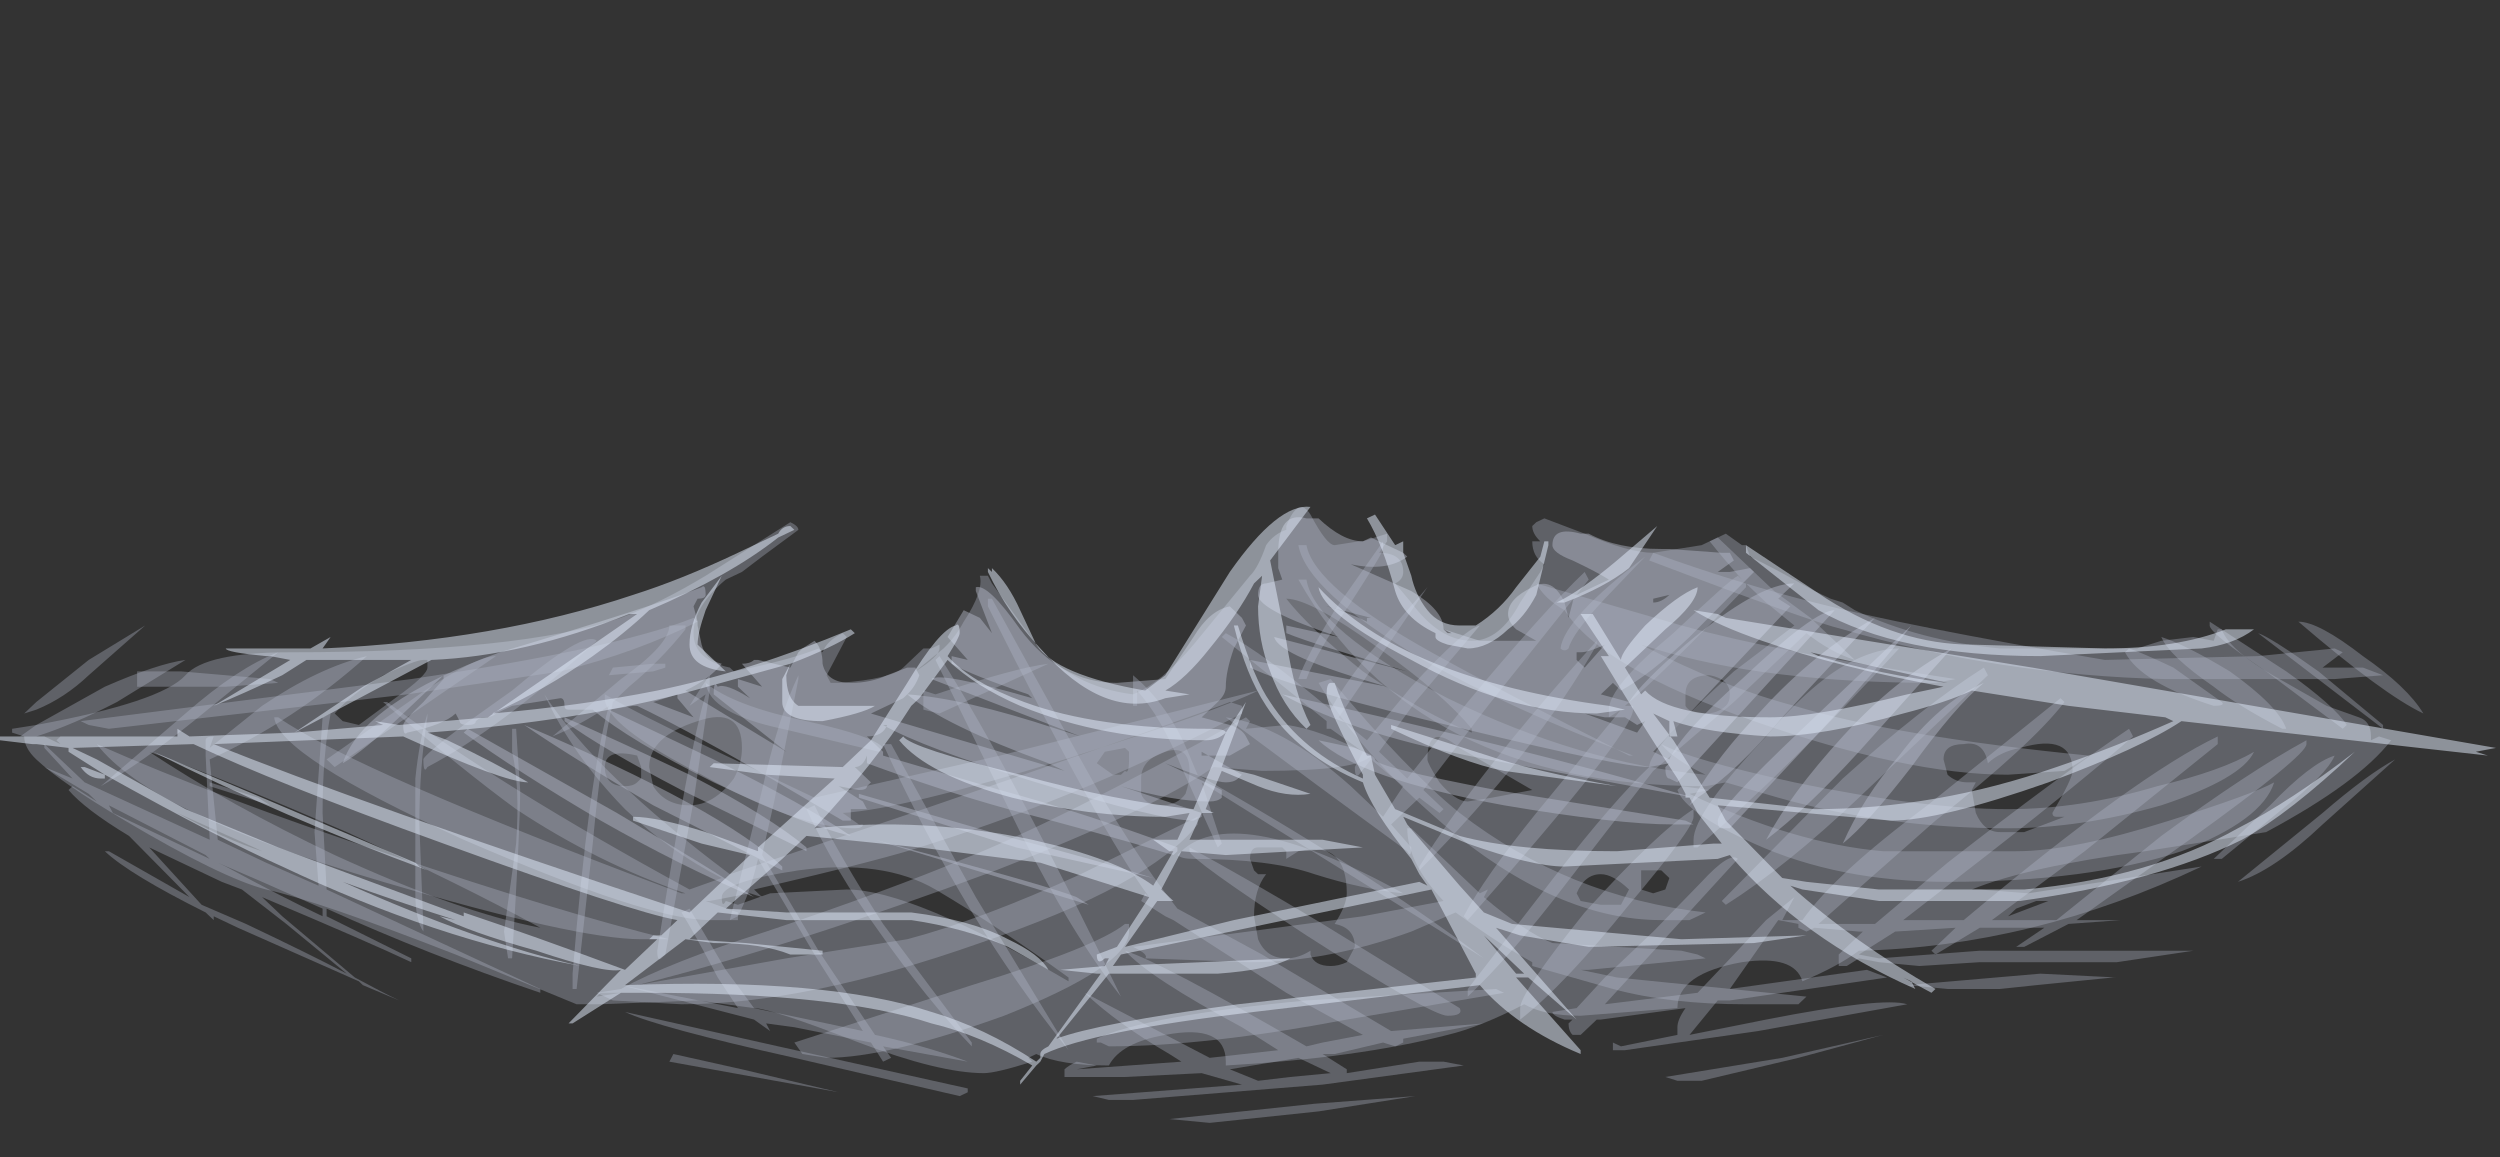 <?xml version="1.0" encoding="UTF-8" standalone="no"?>
<svg xmlns:ffdec="https://www.free-decompiler.com/flash" xmlns:xlink="http://www.w3.org/1999/xlink" ffdec:objectType="frame" height="100.45px" width="217.0px" xmlns="http://www.w3.org/2000/svg">
  <rect width="100%" height="100%" fill="#333333" stroke="none"/>
  <g transform="matrix(1.0, 0.0, 0.0, 1.0, 108.5, 100.45)">
    <use ffdec:characterId="371" height="8.05" transform="matrix(7.0, 0.0, 0.0, 6.642, -108.5, -56.452)" width="31.0" xlink:href="#shape0"/>
  </g>
  <defs>
    <g id="shape0" transform="matrix(1.0, 0.0, 0.0, 1.0, 15.55, 4.05)">
      <path d="M3.45 -3.0 Q3.7 -3.15 3.85 -2.8 L3.9 -2.6 3.95 -2.8 Q3.95 -2.85 4.0 -2.9 L4.4 -3.1 Q4.25 -3.2 3.95 -3.35 3.7 -3.45 3.7 -3.55 3.7 -3.8 4.05 -3.7 L4.15 -3.7 Q4.5 -3.5 5.05 -3.5 L5.15 -3.5 5.8 -3.45 5.9 -3.45 5.95 -3.35 5.75 -3.2 5.9 -3.2 6.15 -3.25 6.2 -3.2 5.4 -2.35 Q4.9 -1.85 4.55 -1.65 L4.45 -1.75 4.3 -1.6 4.65 -1.5 Q4.8 -1.75 5.35 -2.25 6.25 -3.05 6.7 -3.05 L6.5 -2.85 6.65 -2.75 4.95 -0.85 5.15 -0.75 Q5.3 -1.1 6.05 -1.8 6.95 -2.7 7.2 -2.7 L5.25 -0.45 5.15 -0.5 Q5.1 -0.5 5.1 -0.65 L5.15 -0.7 4.9 -0.65 Q4.55 -0.65 2.6 -1.15 0.55 -1.65 -0.05 -1.95 L-0.05 -2.05 1.65 -1.7 Q0.3 -2.1 0.25 -2.35 L1.9 -1.9 Q0.75 -2.25 0.4 -2.4 L0.4 -2.5 1.05 -2.35 Q0.05 -2.7 0.05 -2.9 0.05 -3.05 0.15 -3.05 L0.35 -3.1 0.3 -3.25 0.3 -3.45 Q0.3 -4.0 0.65 -3.9 L0.8 -3.9 Q1.1 -3.6 1.35 -3.6 L1.45 -3.65 1.85 -3.45 1.9 -3.4 Q1.65 -3.2 1.2 -3.3 L1.95 -2.95 Q2.35 -2.7 2.35 -2.45 L2.8 -2.3 3.5 -2.3 3.25 -2.45 Q3.15 -2.55 3.15 -2.65 3.15 -2.85 3.45 -3.0 M1.4 -2.6 L1.45 -2.6 0.9 -2.75 Q0.95 -2.75 1.3 -2.6 L1.4 -2.55 1.4 -2.6 M1.25 -0.9 Q1.5 -0.8 1.5 -0.75 1.5 -0.65 3.0 -0.35 L5.35 0.05 5.45 0.1 5.2 0.1 Q4.5 0.1 3.1 -0.15 1.3 -0.5 0.8 -1.0 L1.25 -0.9 M4.1 -1.95 L4.35 -2.25 Q4.15 -2.15 4.05 -2.15 L4.0 -2.15 4.0 -2.05 4.1 -1.95 M4.1 -1.65 L4.1 -1.65 M0.35 -1.6 Q3.35 -0.9 5.45 -0.25 5.75 -0.8 6.3 -1.4 6.95 -2.15 7.7 -2.6 L6.55 -1.3 Q6.0 -0.6 5.5 -0.25 L5.5 -0.25 5.4 -0.15 5.45 -0.25 2.9 -0.75 Q1.3 -1.05 0.35 -1.6 M4.95 -2.8 Q5.05 -2.8 5.15 -2.9 L4.95 -2.85 4.95 -2.8 M4.35 -1.3 L4.1 -1.35 4.75 -1.1 4.85 -1.25 4.75 -1.2 4.6 -1.3 4.35 -1.3 M4.7 -0.95 L4.7 -0.95 M7.05 -1.15 L5.9 0.15 5.8 0.15 Q5.75 0.15 5.75 0.05 5.75 -0.1 6.8 -1.15 L8.15 -2.5 Q7.75 -1.95 7.05 -1.15 M8.15 -0.65 Q7.6 0.1 7.3 0.35 7.55 -0.25 8.0 -0.8 8.5 -1.5 9.05 -1.75 8.7 -1.45 8.15 -0.65 M7.5 -0.85 Q6.85 -0.1 6.35 0.3 6.65 -0.3 7.3 -1.05 7.95 -1.8 8.65 -2.2 L7.5 -0.85 M-11.3 -0.7 Q-11.05 -1.5 -9.35 -2.15 -7.45 -2.75 -6.85 -3.0 -6.8 -3.05 -6.8 -2.9 -6.8 -2.85 -6.9 -2.85 L-6.95 -2.75 -6.9 -2.55 -6.9 -2.5 -6.85 -2.25 Q-6.8 -2.05 -6.6 -2.0 -6.75 -1.8 -7.05 -1.65 L-5.8 -0.85 -6.7 -1.6 Q-6.7 -1.8 -6.65 -1.7 -6.55 -1.75 -6.25 -1.55 L-6.4 -1.7 -6.4 -1.8 -6.1 -1.7 -6.35 -2.0 Q-6.25 -2.0 -6.2 -2.05 L-6.15 -2.05 -5.75 -1.95 -5.65 -2.15 -5.6 -2.2 -5.45 -2.3 Q-5.35 -2.2 -5.35 -2.0 -5.3 -1.75 -5.0 -1.75 -4.75 -1.75 -4.55 -1.85 L-4.3 -1.95 -4.2 -1.95 -4.15 -1.85 Q-4.2 -1.7 -4.3 -1.6 -3.6 -1.55 -2.45 -1.15 L-2.15 -1.05 -4.0 -1.8 Q-3.9 -1.9 -2.75 -1.55 L-2.8 -1.6 Q-3.5 -1.85 -3.75 -2.0 L-3.75 -2.1 -3.55 -2.05 -3.8 -2.35 -3.6 -2.7 -3.4 -2.6 -3.25 -2.4 -3.45 -2.95 -3.45 -3.0 Q-3.3 -3.05 -2.9 -2.45 -2.4 -1.75 -1.7 -1.75 L-1.1 -1.8 -0.75 -2.35 Q-0.55 -2.7 -0.3 -2.75 L-0.15 -2.6 -0.1 -2.5 -0.25 -2.2 Q-0.35 -1.9 -0.35 -1.7 -0.35 -1.6 -0.45 -1.5 L-0.65 -1.3 -0.3 -1.2 Q-0.15 -1.15 -0.1 -1.05 L-0.05 -0.95 -0.3 -0.8 -0.65 -0.8 -0.65 -0.85 -0.15 -0.55 -0.2 -0.5 Q-0.25 -0.45 -0.35 -0.45 -0.5 -0.45 -1.1 -0.7 L-0.4 -0.35 -0.4 -0.25 Q-0.45 -0.2 -0.55 -0.2 -1.0 -0.2 -1.65 -0.4 L-0.65 -0.05 -0.65 0.0 -0.75 0.05 Q-1.15 0.05 -2.7 -0.45 -4.1 -0.9 -4.6 -1.2 L-4.55 -1.2 Q-4.6 -1.05 -4.8 -1.05 L-4.6 -0.85 -4.6 -0.8 -3.15 -0.35 Q-2.1 -0.05 -0.95 0.4 L-0.95 0.45 -1.0 0.5 Q-1.95 0.2 -3.05 -0.1 -3.9 -0.35 -4.8 -0.7 L-4.8 -0.8 Q-4.85 -0.65 -4.95 -0.65 L-4.75 -0.45 -4.8 -0.4 Q-4.8 -0.35 -4.9 -0.35 L-5.15 -0.4 -4.85 -0.2 -4.8 -0.1 -5.0 -0.1 -5.0 0.05 -5.1 0.05 -6.15 -0.6 Q-7.15 -1.2 -7.65 -1.45 L-7.7 -1.45 -8.0 -1.4 -6.7 -0.75 Q-5.55 -0.15 -5.0 0.25 -5.6 0.1 -6.7 -0.45 -7.75 -1.0 -8.2 -1.4 L-8.5 -1.4 Q-8.55 -1.4 -8.55 -1.45 -8.55 -1.55 -8.6 -1.55 L-9.2 -1.45 -9.4 -1.35 Q-9.45 -1.3 -9.55 -1.3 -9.6 -1.3 -9.65 -1.25 -9.65 -1.2 -9.75 -1.2 -9.85 -1.2 -9.85 -1.25 L-9.9 -1.35 Q-10.05 -1.2 -10.5 -1.1 -10.55 -1.05 -10.55 -1.2 -10.55 -1.25 -10.3 -1.5 L-10.05 -1.8 -10.05 -1.85 -10.6 -1.3 Q-11.05 -0.85 -11.3 -0.7 M-9.75 -1.15 L-7.9 -0.05 Q-6.7 0.7 -6.2 1.05 -7.1 0.65 -8.1 0.05 -9.15 -0.6 -9.8 -1.1 L-9.75 -1.15 M-8.55 -1.3 Q-7.9 -1.0 -7.0 -0.55 -6.0 0.0 -5.55 0.4 L-5.55 0.45 -7.1 -0.35 Q-8.1 -0.9 -8.55 -1.25 L-8.55 -1.3 M-7.15 -1.6 L-7.45 -1.5 -6.95 -1.3 -7.15 -1.55 -7.15 -1.6 M-4.75 -1.35 L-2.35 -0.6 -2.55 -0.7 Q-3.85 -1.2 -4.3 -1.6 L-4.35 -1.55 -4.75 -1.35 M-4.9 -0.3 L-3.1 0.25 Q-2.0 0.55 -1.25 0.8 L-2.95 0.4 -4.9 -0.25 -4.9 -0.3 M-9.05 -1.2 Q-6.6 -0.1 -5.85 0.65 L-5.85 0.7 -7.45 -0.15 Q-8.5 -0.8 -9.05 -1.2 M-2.05 1.15 L-4.7 0.3 Q-2.55 0.9 -2.2 1.05 L-2.05 1.15" fill="#e5ecff" fill-opacity="0.337" fill-rule="evenodd" stroke="none"/>
      <path d="M4.15 -3.1 L2.9 -1.45 2.1 -0.35 2.35 -0.1 2.3 -0.05 2.05 -0.25 1.7 0.1 1.95 0.4 Q1.95 0.55 1.9 0.45 L0.8 -0.4 -0.35 -1.3 Q0.35 -1.2 1.2 -0.4 L1.6 0.0 1.85 -0.4 1.45 -0.75 1.3 -0.55 Q1.25 -0.5 1.25 -0.65 L1.35 -0.85 0.95 -1.15 0.9 -1.15 0.9 -1.25 -0.4 -2.35 -0.35 -2.4 Q0.1 -2.15 0.95 -1.4 1.1 -1.7 1.4 -2.1 L2.15 -3.0 1.05 -1.3 1.4 -1.0 1.95 -1.7 Q2.6 -2.45 2.8 -2.5 L2.0 -1.5 1.55 -0.85 1.9 -0.5 2.65 -1.5 Q3.6 -2.7 4.1 -3.2 L4.15 -3.1 M1.2 -2.8 Q0.75 -2.1 0.65 -1.8 L0.55 -1.8 Q0.65 -2.1 1.0 -2.7 L1.6 -3.6 1.6 -3.5 Q1.6 -3.45 1.2 -2.8 M3.8 -2.2 Q3.85 -2.6 4.85 -3.4 L4.35 -2.85 Q3.95 -2.4 3.9 -2.2 3.85 -2.15 3.8 -2.2 M6.9 -2.6 L7.45 -2.05 Q7.75 -2.2 8.0 -2.2 6.65 -0.65 5.5 0.4 L5.45 0.4 5.45 0.3 Q5.45 -0.05 6.35 -1.05 6.95 -1.8 7.45 -2.05 7.15 -2.15 6.85 -2.4 L5.95 -1.5 4.95 -0.6 3.85 0.9 Q3.2 1.8 2.65 2.35 L2.65 2.25 3.75 0.75 Q4.45 -0.2 4.9 -0.65 4.9 -0.9 5.95 -1.9 L6.7 -2.5 6.35 -2.8 6.1 -3.05 6.1 -3.0 Q5.05 -1.85 4.6 -1.45 L4.7 -1.45 4.7 -1.4 Q4.7 -1.1 2.65 1.35 L2.6 1.3 Q2.85 0.8 3.5 -0.05 L4.55 -1.4 4.4 -1.3 4.4 -1.4 Q4.4 -1.7 5.2 -2.4 5.9 -3.1 6.0 -3.15 L6.05 -3.1 Q5.8 -3.4 5.65 -3.6 L5.75 -3.65 6.45 -2.95 6.9 -2.6 M4.25 -2.25 Q3.5 -0.85 2.05 0.7 L2.05 0.65 Q2.75 -0.55 4.25 -2.3 L4.25 -2.25 M5.45 0.0 Q5.45 0.15 4.65 1.15 3.85 2.2 3.3 2.65 L3.3 2.5 Q3.3 2.3 4.1 1.25 5.0 0.2 5.45 -0.1 L5.45 0.0 M9.1 -1.85 L7.5 -0.25 Q6.6 0.65 5.85 1.15 L5.8 1.1 7.3 -0.5 Q8.3 -1.45 9.05 -1.95 L9.1 -1.85 M10.0 -1.55 L10.05 -1.5 Q9.65 -0.95 8.45 0.05 L7.0 1.4 7.7 1.4 8.6 0.6 Q10.0 -0.55 10.85 -1.15 L10.9 -1.05 Q10.25 -0.45 9.15 0.45 L8.05 1.35 8.8 1.35 Q10.95 -0.55 11.95 -1.05 L11.95 -0.95 10.3 0.45 9.15 1.35 9.95 1.35 11.25 0.25 Q12.35 -0.6 13.05 -1.0 L13.05 -0.95 Q13.05 -0.8 11.6 0.3 L10.2 1.35 10.75 1.35 10.1 1.4 9.55 1.7 9.45 1.7 9.8 1.45 9.0 1.45 8.45 1.8 8.4 1.75 8.7 1.45 7.95 1.5 7.5 1.8 7.75 1.85 9.0 1.75 11.65 1.75 10.7 1.9 9.0 1.9 8.25 1.95 7.75 1.9 7.5 1.85 7.35 1.95 7.25 1.95 7.25 1.8 7.55 1.5 7.5 1.5 6.95 1.45 6.85 1.5 6.75 1.45 6.75 1.4 6.5 1.35 5.9 2.25 7.6 2.0 7.85 2.1 5.9 2.4 5.75 2.4 5.4 2.85 6.35 2.65 Q7.8 2.35 8.1 2.45 L6.25 2.8 4.6 3.05 4.45 3.05 4.45 2.95 4.55 3.0 5.25 2.85 5.25 2.75 Q5.25 2.65 5.35 2.5 L4.3 2.65 4.25 2.65 4.05 2.85 3.95 2.85 Q3.9 2.8 3.9 2.7 L3.95 2.65 3.85 2.65 Q3.7 2.6 3.7 2.55 L4.0 2.5 4.35 2.1 4.95 1.5 5.55 0.85 Q5.9 0.45 6.0 0.55 L4.35 2.45 5.5 2.3 5.95 1.8 6.35 1.35 6.7 1.05 6.55 1.35 6.8 1.35 Q7.2 0.75 8.35 -0.15 L10.0 -1.55 M11.9 -1.45 Q11.0 -1.75 10.8 -2.15 L10.85 -2.2 Q11.0 -2.15 11.4 -1.95 L12.0 -1.5 Q12.05 -1.45 11.9 -1.45 M12.1 -1.9 Q12.7 -1.45 12.8 -1.15 L12.75 -1.15 Q12.2 -1.45 11.9 -1.7 11.35 -2.1 11.25 -2.35 11.55 -2.25 12.1 -1.9 M11.85 -2.55 L12.8 -1.9 Q13.4 -1.45 13.55 -1.2 L13.5 -1.15 12.55 -1.9 Q11.85 -2.4 11.85 -2.5 L11.85 -2.55 M14.5 -1.35 Q14.0 -1.6 12.95 -2.55 13.2 -2.55 13.75 -2.1 14.3 -1.7 14.5 -1.35 M12.75 -0.1 L12.0 0.55 11.9 0.55 12.6 -0.15 Q13.1 -0.7 13.4 -0.8 13.3 -0.55 12.75 -0.1 M14.0 -1.15 L12.45 -2.4 Q12.6 -2.35 13.2 -1.9 L14.0 -1.2 14.0 -1.15 M14.15 -0.75 L13.25 0.1 Q12.65 0.7 12.2 0.85 L13.25 -0.05 Q13.8 -0.55 14.15 -0.75 M10.65 2.1 L9.7 2.2 9.25 2.25 8.6 2.25 8.1 2.2 9.75 2.05 10.7 2.1 10.65 2.1 M5.25 3.45 L5.1 3.4 6.55 3.15 7.8 2.85 6.75 3.15 5.55 3.45 5.25 3.45 M2.85 1.85 Q2.25 1.45 0.95 0.6 L-0.65 -0.45 -0.4 0.35 -0.45 0.4 -0.9 -0.65 Q-1.15 -1.3 -1.45 -1.65 L-1.45 -1.45 -1.5 -1.45 -1.5 -1.85 Q-1.05 -1.45 -0.8 -0.8 L-0.7 -0.55 Q1.4 0.7 2.85 1.85 M1.85 2.95 L1.75 3.0 1.6 2.95 1.0 3.1 0.85 3.1 1.15 3.3 1.15 3.35 2.05 3.2 2.35 3.2 2.6 3.25 0.85 3.5 -1.5 3.7 -1.8 3.7 -2.0 3.65 -0.15 3.5 -0.65 3.35 -1.6 3.4 -2.35 3.4 -2.35 3.3 Q-2.3 3.25 -2.2 3.2 L-1.95 3.25 -2.2 3.3 -0.9 3.2 -1.05 3.1 Q-1.7 2.7 -2.1 2.3 L-0.55 3.15 0.3 3.05 -0.15 2.75 Q-1.3 2.1 -1.6 1.75 -1.15 1.9 0.65 3.0 L0.85 2.95 1.35 2.85 0.4 2.3 -1.0 1.35 -1.1 1.3 -1.4 1.1 -1.35 1.0 -1.3 1.05 Q-1.9 0.2 -3.3 -2.75 L-3.3 -2.85 -3.25 -2.85 -2.15 -0.75 Q-1.55 0.4 -0.95 1.2 L0.1 1.8 1.7 2.8 2.85 2.7 1.85 2.9 1.85 2.95 M0.95 3.35 L0.55 3.15 -0.3 3.3 0.05 3.45 0.45 3.4 0.95 3.35 M0.8 3.85 L-0.55 4.0 -1.05 3.95 0.75 3.75 2.0 3.65 0.8 3.85 M0.65 1.55 Q-0.8 0.55 -0.8 0.45 L-0.8 0.4 Q-0.1 0.8 0.85 1.4 L2.55 2.5 Q2.6 2.6 2.4 2.6 2.2 2.6 0.65 1.55 M-15.3 -1.05 L-15.1 -1.2 -14.25 -1.7 Q-13.6 -2.0 -13.25 -2.05 L-14.1 -1.5 Q-14.65 -1.2 -15.1 -1.05 L-15.3 -1.05 M-15.0 -0.95 L-14.5 -0.45 -12.95 0.3 -13.0 -0.8 -13.0 -1.0 Q-13.0 -1.05 -12.9 -1.05 L-12.95 -0.9 -12.3 -1.45 Q-11.6 -1.95 -11.0 -2.1 -11.9 -1.25 -12.95 -0.75 L-12.85 0.3 -12.25 0.6 -11.6 0.9 -11.65 0.2 -11.55 -1.3 -11.45 -1.35 Q-11.55 -0.8 -11.55 -0.05 L-11.5 0.95 -8.85 2.25 -8.85 2.3 Q-10.25 1.8 -11.5 1.2 L-11.5 1.3 -10.45 1.85 -10.45 1.9 Q-10.95 1.65 -12.3 1.05 L-12.05 1.3 -11.15 2.1 Q-10.8 2.3 -10.6 2.4 L-11.05 2.2 -11.1 2.15 -12.6 1.45 -12.9 1.3 -12.9 1.35 -13.0 1.25 Q-13.95 0.75 -14.25 0.45 L-14.2 0.45 -13.2 1.05 -13.95 0.25 Q-14.5 -0.1 -14.7 -0.35 L-14.65 -0.4 -14.35 -0.2 -14.45 -0.3 -15.0 -0.65 -14.65 -0.5 -15.0 -0.9 -15.0 -0.95 M-15.1 -1.5 L-14.45 -2.05 -13.75 -2.5 -14.45 -1.85 Q-14.75 -1.55 -15.1 -1.4 L-15.25 -1.35 -15.1 -1.5 M-14.15 -0.05 L-12.95 0.55 -13.0 0.5 -14.2 -0.15 -14.15 -0.05 M-13.25 -1.35 Q-12.6 -1.95 -12.1 -2.15 L-13.15 -1.25 Q-13.8 -0.7 -14.3 -0.4 L-13.25 -1.35 M-11.5 -0.75 L-10.35 -1.6 Q-9.65 -2.1 -9.4 -2.1 L-11.4 -0.65 -11.5 -0.75 M-9.8 -1.2 L-9.2 -1.65 Q-8.3 -2.45 -8.15 -2.3 -9.35 -1.15 -10.25 -0.65 -10.3 -0.55 -10.3 -0.75 -10.3 -0.8 -9.8 -1.2 M-9.2 -1.15 L-9.15 -1.15 -9.1 -0.35 Q-9.1 0.15 -9.2 1.85 L-9.25 1.85 -9.3 1.5 -9.15 0.35 Q-9.1 -0.4 -9.2 -0.85 L-9.2 -1.15 M-10.25 -1.3 Q-10.35 -0.65 -10.35 0.1 L-10.3 1.45 -10.3 1.5 Q-10.4 1.35 -10.4 1.0 L-10.4 -0.5 Q-10.35 -1.0 -10.25 -1.35 L-10.25 -1.3 M-7.05 -2.45 Q-7.35 -2.05 -7.75 -1.7 L-7.95 -1.5 Q-8.1 -0.8 -8.2 0.35 L-8.4 2.25 -8.45 2.25 -8.45 2.05 Q-8.25 -0.5 -8.0 -1.45 -8.35 -1.2 -8.7 -1.05 L-7.85 -1.8 Q-7.25 -2.25 -7.25 -2.5 L-7.05 -2.5 -7.05 -2.45 M-6.75 -1.85 L-6.75 -1.65 -6.95 -0.2 -7.3 1.8 -7.35 1.85 Q-7.4 1.9 -7.4 1.75 -7.0 -0.9 -6.8 -1.6 L-7.0 -1.45 -6.85 -1.7 -6.75 -1.85 M-4.5 -0.95 L-3.45 1.05 -2.3 3.05 Q-3.6 1.35 -4.6 -0.95 L-4.5 -0.95 M-5.45 -0.15 Q-5.15 0.5 -4.6 1.4 L-3.5 2.95 -3.5 3.0 Q-4.05 2.4 -4.65 1.5 -5.2 0.7 -5.55 -0.1 L-5.45 -0.15 M-5.95 -0.2 L-6.1 0.5 -5.4 1.75 -4.7 2.85 Q-4.05 3.0 -3.55 3.2 L-4.6 3.0 -4.5 3.15 -4.6 3.2 -4.75 2.95 -5.7 2.75 -6.05 2.7 -6.0 2.8 -6.2 2.65 -7.85 2.2 -6.4 2.5 -6.65 2.1 Q-6.95 1.5 -7.1 1.25 L-7.0 1.2 -6.55 2.0 -6.2 2.5 -4.85 2.8 -5.45 1.8 -6.15 0.55 Q-6.25 1.0 -6.4 1.3 L-6.5 1.35 -6.1 -0.35 Q-5.9 -1.3 -5.65 -1.85 L-5.65 -1.8 -5.95 -0.2 M-3.9 -2.1 Q-3.0 -0.6 -1.65 2.35 -2.25 1.55 -2.9 0.2 L-3.95 -2.05 -3.9 -2.1 M-3.55 3.6 L-3.65 3.65 -5.7 3.15 Q-7.4 2.75 -7.8 2.55 L-5.9 3.0 -3.55 3.55 -3.55 3.6 M-7.2 3.1 L-6.35 3.3 Q-5.75 3.45 -5.15 3.6 L-7.25 3.2 -7.2 3.1 M-12.3 0.85 L-12.85 0.6 -12.75 0.65 Q-12.05 1.05 -11.55 1.3 L-11.55 1.2 -12.3 0.85 M-12.0 1.4 L-12.55 0.95 -12.8 0.85 -13.7 0.4 -13.05 1.15 -12.5 1.4 Q-11.7 1.8 -11.25 2.05 L-12.0 1.4" fill="#b7bccc" fill-opacity="0.337" fill-rule="evenodd" stroke="none"/>
      <path d="M3.5 -3.05 L5.3 -2.5 Q6.5 -2.15 8.7 -1.8 L8.45 -1.75 Q6.35 -1.75 4.95 -2.2 L4.8 -2.25 Q5.8 -1.7 6.7 -1.45 7.95 -1.05 10.35 -0.8 10.3 -0.75 10.05 -0.6 L9.35 -0.55 Q8.1 -0.55 6.2 -1.25 4.3 -1.95 3.85 -2.7 3.6 -2.85 3.5 -3.05 M0.65 -3.1 Q0.75 -2.45 2.4 -1.55 4.05 -0.7 5.6 -0.55 5.2 -0.75 5.05 -0.95 5.4 -0.75 6.7 -0.45 8.3 -0.1 9.35 -0.1 10.25 -0.1 11.2 -0.4 12.0 -0.6 12.4 -0.85 12.25 -0.5 11.25 -0.15 10.25 0.15 9.35 0.15 7.85 0.15 6.5 -0.25 L5.85 -0.45 5.6 -0.4 Q2.0 -0.4 0.55 -3.1 L0.65 -3.1 M0.65 -3.55 Q0.75 -3.0 2.2 -2.15 3.05 -1.65 4.65 -0.8 L4.7 -0.8 Q3.2 -1.4 2.1 -2.05 0.65 -2.95 0.55 -3.55 L0.65 -3.55 M0.95 -1.8 Q1.9 -0.6 2.55 -0.05 3.9 1.05 5.6 1.25 L5.4 1.35 5.05 1.35 Q3.75 1.35 2.35 0.1 1.3 -0.85 0.8 -1.75 L0.95 -1.8 M1.45 -0.8 Q1.3 -0.6 0.1 -0.6 L-0.5 -0.65 Q-1.25 -0.1 -3.2 0.7 -5.75 1.7 -7.65 2.2 L-5.8 1.85 -4.3 1.6 Q-3.4 1.35 -2.15 0.75 L-0.7 0.0 -0.7 0.1 Q-1.3 0.9 -3.4 1.65 -5.55 2.45 -7.1 2.45 L-7.95 2.4 -8.15 2.3 -7.85 2.25 Q-7.25 1.9 -6.05 1.5 -4.5 0.95 -3.6 0.55 -2.5 0.1 -0.1 -1.3 L-0.05 -1.25 -0.1 -1.15 0.4 -1.2 Q0.8 -1.15 1.45 -0.8 M4.95 -3.45 Q6.0 -3.05 6.95 -2.8 8.05 -2.5 10.55 -2.05 L12.45 -2.1 13.4 -2.2 13.5 -2.15 13.25 -1.95 13.75 -1.95 14.0 -1.85 13.4 -1.8 11.3 -1.8 Q9.25 -1.85 7.3 -2.45 6.9 -2.55 4.9 -3.35 L4.95 -3.45 M5.4 -0.3 Q6.7 0.35 7.8 0.45 L9.45 0.45 Q10.15 0.45 11.35 0.05 12.4 -0.3 12.65 -0.45 12.5 0.05 11.5 0.45 10.35 0.85 8.6 0.85 7.25 0.85 6.2 0.35 5.35 -0.05 5.25 -0.35 L5.3 -0.4 5.65 -0.35 5.4 -0.3 M6.75 2.45 L6.1 2.45 Q5.15 2.45 4.45 2.25 L3.45 1.95 3.45 1.9 Q3.1 1.7 2.7 1.4 L2.5 1.25 1.95 1.5 Q0.9 1.9 -0.05 1.9 L-1.35 1.85 Q-1.3 1.8 -1.5 1.7 L1.35 1.3 2.35 1.1 Q1.9 0.6 1.9 0.15 L1.95 0.15 2.8 1.0 2.9 0.95 2.85 1.05 Q3.35 1.5 3.7 1.65 L5.3 1.75 5.5 1.8 5.6 1.85 4.15 2.0 4.05 2.0 4.5 2.1 6.85 2.35 6.75 2.45 M3.1 2.3 L1.15 2.65 Q-0.6 3.0 -1.8 3.0 L-1.9 2.95 -1.95 2.95 -1.95 2.9 Q-1.35 2.6 0.65 2.4 L3.0 2.25 3.1 2.3 M0.75 0.75 Q0.2 0.55 -0.75 0.55 -0.9 0.55 -0.95 0.5 -0.3 -0.25 1.85 1.0 1.35 0.95 0.75 0.75 M-12.95 -0.45 L-12.35 -0.25 -12.2 -0.15 -12.95 -0.4 -12.95 -0.45 M-13.85 -1.9 L-13.3 -1.9 -12.2 -1.8 -12.1 -1.75 -12.75 -1.7 -13.85 -1.7 -13.85 -1.9 M-14.55 -1.25 L-10.45 -1.8 Q-7.9 -2.2 -6.95 -2.6 L-6.9 -2.55 Q-7.65 -2.15 -8.6 -1.9 L-10.5 -1.6 -12.55 -1.35 -14.2 -1.15 -14.45 -1.2 -14.55 -1.25 M-8.8 -1.6 Q-8.15 -0.55 -6.5 0.75 L-4.1 -0.1 Q-0.65 -1.35 -0.3 -1.5 L-0.15 -1.45 -0.15 -1.35 Q-2.05 -0.3 -4.0 0.35 -4.55 0.55 -6.2 0.95 L-6.1 1.05 -6.25 1.0 -6.75 1.1 -6.8 1.1 -6.4 1.25 -6.4 1.35 -6.75 1.35 Q-7.5 1.35 -9.8 0.3 -12.1 -0.8 -12.15 -1.3 L-12.1 -1.3 Q-11.15 -0.6 -7.1 1.0 L-7.05 1.0 Q-8.15 0.6 -9.15 -0.1 -9.8 -0.6 -10.8 -1.5 L-10.75 -1.5 Q-9.35 -0.4 -7.0 0.95 L-6.6 0.8 Q-7.25 0.45 -7.8 -0.1 -8.45 -0.8 -8.8 -1.6 M-6.8 -1.75 Q-6.45 -1.45 -5.55 -1.25 -4.7 -1.05 -4.6 -0.9 L-4.65 -0.85 -5.85 -1.15 Q-6.75 -1.35 -6.8 -1.75 M-8.05 -1.6 Q-7.65 -1.35 -6.65 -0.85 L-5.45 -0.25 -3.15 -0.8 0.05 -1.65 Q-0.4 -1.4 -2.35 -0.75 -4.35 -0.1 -5.1 -0.05 L-4.9 0.1 -4.85 0.1 Q-4.85 0.15 -4.95 0.15 -5.65 0.15 -6.85 -0.55 -8.05 -1.2 -8.05 -1.55 L-8.05 -1.6 M-7.45 -1.9 L-8.0 -1.85 -7.95 -1.95 -7.45 -2.0 -7.3 -2.0 -7.3 -1.95 -7.45 -1.9 M-3.95 -1.6 Q-2.95 -1.95 -2.55 -2.0 -2.65 -1.95 -3.9 -1.35 L-4.1 -1.4 -4.1 -1.65 -3.95 -1.6 M-1.55 1.5 Q-1.55 1.95 -3.1 2.6 -4.55 3.15 -5.3 3.15 L-5.6 3.1 -5.7 2.95 -3.5 2.2 Q-1.95 1.7 -1.6 1.4 L-1.55 1.4 -1.55 1.5 M-7.6 1.6 Q-8.4 1.6 -10.8 0.85 -13.7 -0.05 -14.35 -0.95 -12.85 -0.25 -10.7 0.5 -8.6 1.25 -7.25 1.6 L-7.6 1.6" fill="#b7bccc" fill-opacity="0.337" fill-rule="evenodd" stroke="none"/>
      <path d="M3.6 -3.9 L4.1 -3.7 Q4.65 -3.45 4.95 -3.45 L5.55 -3.55 5.85 -3.7 6.05 -3.55 6.1 -3.55 6.15 -3.4 Q6.45 -3.25 6.95 -2.95 L7.15 -2.85 7.3 -2.8 7.45 -2.7 Q8.25 -2.3 9.25 -2.2 L10.95 -2.2 11.25 -2.3 11.65 -2.35 11.9 -2.3 11.95 -2.45 12.0 -2.45 Q12.1 -2.15 12.8 -1.75 L13.3 -1.45 13.7 -1.3 Q13.85 -1.25 13.85 -1.05 L13.85 -1.0 13.95 -1.05 14.1 -1.0 Q13.7 -0.45 12.55 0.2 L11.05 0.45 Q9.6 0.65 8.9 0.95 L9.0 0.95 9.6 1.0 11.75 0.65 Q9.65 1.7 7.5 1.75 7.25 1.95 6.8 2.15 6.7 1.8 6.05 1.9 5.25 2.05 5.25 2.5 L4.05 2.6 Q3.6 2.6 3.35 2.45 2.8 2.75 2.4 2.85 1.3 3.15 -0.35 3.25 L-0.35 3.2 Q-0.35 2.7 -1.1 2.85 -1.65 2.95 -1.8 3.25 -2.4 3.25 -2.7 3.1 L-2.8 3.15 -2.75 3.2 Q-3.2 3.35 -3.35 3.35 -3.9 3.35 -4.9 2.95 -6.0 2.5 -6.2 2.5 L-6.9 2.4 -8.1 2.45 -8.4 2.45 -9.9 1.8 Q-11.6 1.1 -12.25 0.95 -12.8 0.8 -14.0 0.05 -14.8 -0.45 -15.1 -0.75 -15.25 -0.9 -15.25 -1.05 L-15.4 -1.1 -15.4 -1.15 -15.1 -1.2 Q-13.55 -1.5 -13.25 -1.85 -13.0 -2.15 -11.95 -2.15 -9.1 -2.15 -7.85 -2.6 -7.35 -2.8 -6.8 -3.15 L-5.75 -3.85 Q-5.65 -3.8 -5.65 -3.75 L-6.1 -3.4 -6.35 -3.2 -6.55 -3.1 Q-6.95 -2.75 -6.95 -2.4 -6.95 -2.05 -6.5 -1.95 L-6.45 -1.9 Q-5.75 -2.05 -5.4 -2.2 L-5.35 -2.15 Q-5.3 -2.3 -5.1 -2.4 L-5.05 -2.35 -5.3 -1.85 -5.25 -1.75 -5.15 -1.75 Q-4.5 -1.8 -4.35 -1.95 L-4.1 -2.2 -4.0 -2.2 -3.9 -2.25 -3.9 -2.2 Q-3.9 -2.1 -4.2 -1.9 L-3.85 -2.2 Q-3.7 -2.35 -3.6 -2.55 -3.35 -2.95 -3.4 -3.15 L-3.3 -3.15 -3.25 -3.05 -2.7 -2.25 Q-2.25 -1.7 -1.5 -1.6 -1.15 -1.75 -0.75 -2.25 L-0.05 -3.15 Q0.05 -3.25 0.15 -3.55 0.25 -3.7 0.4 -3.75 L0.4 -3.8 Q0.55 -4.2 0.7 -3.95 0.9 -3.55 1.0 -3.55 L1.3 -3.6 1.35 -3.6 1.65 -3.7 1.65 -3.6 1.55 -3.45 Q1.85 -3.45 1.85 -3.2 1.85 -3.1 1.75 -3.05 L1.95 -2.8 Q2.3 -2.3 2.7 -2.3 3.05 -2.3 3.3 -2.8 L3.55 -3.2 3.6 -3.3 Q3.45 -3.4 3.45 -3.6 L3.55 -3.6 Q3.45 -3.7 3.45 -3.8 L3.5 -3.85 3.6 -3.9 M8.8 -0.95 Q8.55 -0.95 8.55 -0.75 L8.6 -0.55 Q8.7 -0.45 8.85 -0.45 L8.95 -0.45 8.9 -0.35 8.95 -0.05 Q9.05 0.2 9.25 0.2 L9.55 0.2 10.05 0.0 9.95 0.0 Q9.9 0.0 9.9 -0.05 10.15 -0.5 10.15 -0.6 10.15 -1.1 9.5 -0.9 9.25 -0.85 9.1 -0.7 9.05 -1.0 8.8 -0.95 M5.6 -1.35 Q5.75 -1.35 5.85 -1.45 5.9 -1.5 5.9 -1.6 5.9 -1.8 5.65 -1.85 5.35 -1.85 5.35 -1.6 L5.35 -1.45 Q5.4 -1.35 5.6 -1.35 M2.95 -0.25 L3.45 -0.35 2.55 -0.9 Q2.15 -1.25 2.15 -0.75 2.15 -0.7 2.3 -0.45 2.5 -0.2 2.65 -0.2 L2.95 -0.25 M2.7 -1.1 L2.7 -1.15 Q2.35 -1.6 1.55 -2.2 0.7 -2.85 0.4 -2.85 0.7 -2.45 1.35 -1.9 2.1 -1.35 2.7 -1.1 M12.3 -1.55 L12.3 -1.55 M9.35 1.3 L9.85 1.1 9.7 1.1 9.45 1.2 9.35 1.3 M7.9 1.5 L7.9 1.5 M5.1 0.95 L5.15 0.8 5.05 0.7 4.8 0.7 4.8 0.95 4.95 1.0 5.1 0.95 M4.55 1.15 L4.65 0.95 Q4.45 0.75 4.3 0.75 4.1 0.75 4.0 1.0 L4.05 1.1 4.3 1.15 4.55 1.15 M3.1 2.3 L3.1 2.3 M0.55 0.45 L0.4 0.55 0.4 0.45 0.35 0.4 0.05 0.4 Q-0.05 0.4 -0.05 0.55 L0.0 0.7 0.05 0.75 0.15 0.75 Q0.0 0.95 0.0 1.3 L0.05 1.6 Q0.15 1.85 0.4 1.85 0.55 1.85 0.7 1.75 L0.7 1.8 Q0.75 1.95 0.95 1.95 1.05 1.95 1.15 1.9 L1.25 1.7 Q1.25 1.45 1.0 1.4 1.15 1.15 1.15 1.0 1.15 0.3 0.55 0.45 M-14.8 -0.95 L-14.85 -1.0 -14.8 -1.05 -15.0 -1.05 -14.8 -0.95 M-2.3 2.15 L-2.3 2.1 Q-3.15 1.45 -3.95 0.95 -4.6 0.55 -5.65 0.7 -6.6 0.85 -6.6 1.05 -6.6 1.2 -6.55 1.1 L-6.4 1.15 -6.0 1.0 -5.05 0.95 Q-4.25 0.95 -2.3 2.15 M-1.4 -0.3 Q-1.35 -0.15 -1.15 -0.15 -0.95 -0.15 -0.85 -0.3 -0.8 -0.45 -0.8 -0.6 -0.8 -0.95 -1.1 -0.85 -1.4 -0.75 -1.4 -0.5 L-1.4 -0.3 M-1.55 -0.75 L-1.55 -0.85 -1.6 -0.9 -1.85 -0.85 -1.95 -0.7 -1.75 -0.55 -1.65 -0.55 -1.6 -0.6 Q-1.55 -0.55 -1.55 -0.75 M-7.5 -0.65 L-7.45 -0.4 Q-7.3 -0.15 -7.0 -0.15 -6.7 -0.15 -6.45 -0.5 -6.35 -0.7 -6.35 -0.9 -6.35 -1.45 -6.9 -1.25 -7.5 -1.05 -7.5 -0.65 M-7.65 -0.45 L-7.6 -0.5 -7.6 -0.65 -7.65 -0.8 Q-8.05 -0.9 -8.05 -0.65 -8.05 -0.4 -7.8 -0.4 -7.7 -0.4 -7.65 -0.45 M-10.25 -2.05 L-10.3 -2.05 Q-10.4 -2.05 -10.8 -1.85 -11.2 -1.6 -11.4 -1.35 L-11.3 -1.25 -11.1 -1.2 -10.65 -1.55 Q-10.25 -1.85 -10.25 -1.95 -10.25 -2.0 -10.25 -2.05 M-8.15 2.35 L-7.85 2.3 -8.1 2.3 -8.15 2.35 M-8.85 1.45 Q-9.8 0.9 -11.25 0.2 -12.9 -0.55 -13.7 -0.85 -12.7 -0.15 -11.4 0.5 -9.85 1.25 -8.85 1.45 M-12.4 0.4 L-13.35 -0.05 Q-12.75 0.3 -12.3 0.45 L-12.4 0.4" fill="#b7bccc" fill-opacity="0.337" fill-rule="evenodd" stroke="none"/>
      <path d="M3.75 -2.8 Q4.05 -2.95 4.5 -3.35 L5.0 -3.8 4.65 -3.25 Q4.35 -3.0 3.85 -2.8 L3.75 -2.8 M3.6 -3.6 L3.65 -3.6 3.65 -3.55 3.5 -2.9 Q3.35 -2.6 3.15 -2.45 2.9 -2.2 2.65 -2.2 L2.4 -2.25 Q2.25 -2.3 2.25 -2.35 L2.25 -2.4 Q1.85 -2.6 1.75 -2.95 1.6 -3.55 1.4 -3.9 L1.5 -3.95 1.75 -3.55 1.85 -3.6 1.85 -3.45 1.95 -3.15 Q2.0 -2.9 2.15 -2.7 2.3 -2.5 2.55 -2.5 L2.75 -2.5 Q3.05 -2.7 3.25 -3.0 L3.55 -3.4 3.6 -3.6 M0.8 -3.0 Q1.85 -1.8 4.4 -1.45 L4.6 -1.4 4.25 -1.35 Q3.15 -1.35 1.95 -2.05 0.85 -2.65 0.8 -3.0 M0.1 -3.15 L0.0 -3.05 Q-0.2 -2.65 -0.55 -2.2 -0.85 -1.8 -1.1 -1.65 L-0.8 -1.6 -1.1 -1.55 Q-1.85 -1.25 -2.65 -2.2 -3.05 -2.65 -3.3 -3.2 L-3.3 -3.25 -3.25 -3.2 -3.25 -3.25 Q-3.05 -3.05 -2.9 -2.7 L-2.7 -2.25 Q-2.45 -1.85 -1.35 -1.65 L-1.1 -1.85 -0.3 -3.2 Q0.3 -4.1 0.7 -4.05 L0.2 -3.35 0.4 -2.3 Q0.5 -1.6 0.7 -1.2 L0.65 -1.15 Q0.35 -1.45 0.2 -1.9 0.05 -2.3 0.05 -2.75 L0.1 -3.15 M0.95 -1.75 L1.0 -1.75 Q1.15 -1.3 1.4 -0.8 L1.45 -0.8 1.5 -0.55 1.75 -0.1 2.55 0.25 Q3.25 0.45 4.5 0.45 L5.7 0.35 5.8 0.35 5.5 -0.05 5.4 -0.25 5.35 -0.25 5.35 -0.3 5.25 -0.5 Q4.9 -1.05 4.3 -2.1 L4.4 -2.1 4.05 -2.65 4.2 -2.65 4.55 -2.05 Q4.55 -2.15 4.85 -2.5 5.25 -2.9 5.5 -3.0 5.5 -2.8 5.1 -2.45 L4.6 -1.95 4.8 -1.6 4.85 -1.65 Q5.15 -1.3 6.4 -1.3 6.95 -1.3 8.1 -1.6 L8.55 -1.7 Q7.25 -1.95 6.3 -2.3 5.75 -2.5 5.45 -2.7 L5.75 -2.65 5.85 -2.6 9.65 -1.95 15.4 -0.9 15.15 -0.85 15.3 -0.8 14.45 -0.9 11.5 -1.25 Q11.0 -0.9 9.85 -0.45 8.5 0.05 7.9 0.05 L6.3 -0.1 5.75 -0.15 5.85 0.05 6.55 0.8 6.85 0.85 7.75 0.95 9.55 0.95 Q11.1 0.8 12.2 0.15 12.85 -0.2 13.65 -0.85 12.85 -0.05 12.25 0.3 11.2 0.85 9.5 1.1 L7.75 1.1 6.8 0.95 6.65 0.9 Q7.45 1.65 8.45 2.25 L8.4 2.3 8.05 2.1 8.15 2.15 8.2 2.25 Q6.8 1.6 5.9 0.5 L5.75 0.55 3.85 0.65 Q3.45 0.65 2.65 0.35 L1.85 0.0 1.9 0.1 2.55 0.9 2.85 1.25 3.2 1.4 5.3 1.6 6.85 1.55 6.2 1.65 4.15 1.7 3.3 1.55 3.0 1.45 4.0 2.65 3.4 2.1 3.25 2.1 4.05 3.05 4.05 3.1 Q3.25 2.75 2.8 2.2 L0.0 2.55 Q-2.0 2.8 -2.6 3.1 L-2.65 3.2 -2.7 3.25 -2.9 3.5 -2.9 3.45 -2.75 3.25 Q-3.4 2.85 -4.0 2.7 -5.15 2.3 -7.55 2.3 L-7.85 2.3 -8.45 2.7 -8.5 2.7 -7.85 2.0 Q-8.05 2.05 -8.9 1.75 -9.75 1.5 -10.1 1.3 L-9.9 1.35 Q-10.65 1.1 -11.3 0.85 -9.6 1.65 -8.35 1.95 -10.15 1.6 -12.05 0.65 -12.8 0.3 -14.25 -0.55 L-14.25 -0.5 -14.3 -0.5 Q-14.45 -0.5 -14.55 -0.65 L-14.5 -0.65 -14.25 -0.55 -14.7 -0.85 -14.7 -0.9 -15.1 -0.95 -15.15 -0.95 -15.55 -1.0 -15.55 -1.05 -13.35 -1.05 -13.35 -1.15 -13.2 -1.05 -11.9 -1.1 -11.05 -1.7 -10.45 -2.05 -11.75 -2.05 -12.05 -1.85 Q-12.55 -1.6 -12.9 -1.45 L-11.95 -2.05 -12.2 -2.1 -12.25 -2.1 Q-12.75 -2.15 -12.75 -2.2 L-11.7 -2.2 -11.45 -2.35 -11.55 -2.2 Q-9.4 -2.3 -7.7 -2.9 -7.1 -3.1 -6.4 -3.45 L-5.9 -3.7 Q-5.85 -3.8 -5.75 -3.8 L-5.7 -3.75 -5.9 -3.65 Q-6.5 -3.15 -7.5 -2.7 -7.8 -2.4 -8.2 -2.1 -8.8 -1.65 -9.45 -1.35 -8.35 -1.45 -7.4 -1.65 -6.25 -1.9 -5.0 -2.45 L-4.95 -2.4 Q-5.25 -2.2 -5.75 -2.0 L-5.8 -1.85 Q-5.8 -1.55 -5.65 -1.45 L-4.7 -1.45 Q-4.85 -1.35 -5.35 -1.25 -5.85 -1.25 -5.85 -1.5 L-5.85 -1.8 -5.75 -2.0 -6.95 -1.65 Q-8.35 -1.25 -10.25 -1.1 L-10.0 -1.0 Q-9.4 -0.7 -9.0 -0.45 -9.3 -0.45 -10.55 -1.05 L-12.9 -0.95 Q-11.15 -0.2 -7.0 1.25 L-6.25 0.5 -6.85 0.35 -7.7 0.05 -7.7 0.0 Q-7.4 0.0 -6.8 0.2 L-6.15 0.45 -6.15 0.4 -5.2 -0.5 -6.05 -0.55 -6.75 -0.65 -6.7 -0.7 -5.1 -0.65 -4.75 -1.0 -4.3 -1.75 Q-3.9 -2.45 -3.7 -2.5 -3.65 -2.55 -3.65 -2.4 -3.65 -2.35 -3.8 -2.1 -3.5 -1.75 -2.85 -1.5 -1.95 -1.15 -0.55 -1.15 -0.35 -1.15 -0.35 -1.1 L-0.1 -1.5 -0.4 -0.65 0.0 -0.55 0.7 -0.3 Q0.4 -0.25 0.05 -0.4 L-0.4 -0.6 -0.6 -0.1 -0.5 -0.05 -0.65 -0.05 -0.8 0.3 0.85 0.3 1.35 0.4 -0.35 0.5 -0.9 0.45 -1.15 0.95 -1.0 1.1 -1.2 1.1 -1.6 1.7 -0.25 1.35 2.05 0.85 2.15 0.9 2.05 0.75 1.95 0.55 Q1.45 -0.1 1.35 -0.45 0.55 -0.8 0.15 -1.45 -0.1 -1.85 -0.25 -2.5 L-0.2 -2.5 Q0.0 -1.8 0.2 -1.5 0.6 -0.85 1.35 -0.5 L1.35 -0.55 Q0.9 -1.45 0.9 -1.6 0.9 -1.75 0.95 -1.75 M1.7 -1.2 L2.9 -0.8 Q3.45 -0.6 4.5 -0.4 L3.1 -0.6 Q2.6 -0.7 1.7 -1.15 L1.7 -1.2 M2.4 -2.4 L2.45 -2.4 2.35 -2.45 2.4 -2.4 M6.1 -3.55 L7.1 -2.85 Q8.0 -2.25 8.9 -2.25 L10.55 -2.2 Q11.45 -2.2 12.05 -2.45 L12.4 -2.45 Q12.15 -2.25 11.75 -2.2 L9.75 -2.1 Q8.0 -2.1 7.0 -2.7 L6.1 -3.45 6.1 -3.55 M4.95 -1.35 L5.2 -1.0 5.65 -0.25 6.95 -0.1 Q8.45 -0.1 9.95 -0.65 10.65 -0.9 11.4 -1.25 L11.3 -1.3 10.1 -1.45 8.9 -1.65 Q8.6 -1.5 8.05 -1.35 7.05 -1.05 6.4 -1.05 5.6 -1.1 5.2 -1.25 L5.25 -1.05 5.15 -1.05 5.15 -1.25 Q5.05 -1.3 4.95 -1.35 M7.0 -2.1 Q7.8 -1.85 8.6 -1.75 L6.9 -2.15 7.0 -2.1 M2.75 2.05 L2.2 0.95 -1.65 1.8 -1.75 1.95 0.45 1.85 Q0.2 2.0 -0.45 2.05 L-1.8 2.05 -2.45 2.9 Q-1.95 2.7 -0.2 2.45 L2.75 2.1 2.75 2.05 M3.35 2.05 L2.85 1.55 3.25 2.05 3.35 2.05 M-13.65 -0.85 L-12.3 -0.25 -10.4 0.6 -10.35 0.65 -10.25 0.7 Q-12.05 0.0 -13.65 -0.85 M-13.25 -0.1 L-12.1 0.4 -9.8 1.3 -9.8 1.25 Q-8.95 1.55 -7.8 2.0 L-7.4 1.6 -7.5 1.6 -7.45 1.55 -7.35 1.55 -7.15 1.35 Q-7.7 1.25 -10.05 0.35 -12.15 -0.45 -13.15 -0.95 L-14.65 -0.9 -14.35 -0.75 -13.25 -0.1 M-10.9 -1.25 L-10.6 -1.2 -9.5 -1.3 -7.65 -2.65 -7.75 -2.65 Q-9.05 -2.1 -10.2 -2.05 L-11.9 -1.1 -10.8 -1.2 -10.9 -1.25 M-6.6 -3.15 L-6.8 -2.7 Q-6.9 -2.4 -6.9 -2.25 L-6.55 -1.9 Q-7.0 -1.95 -7.0 -2.25 -7.0 -2.5 -6.85 -2.8 L-6.6 -3.15 M-4.35 -1.05 Q-4.25 -0.9 -2.9 -0.55 -1.7 -0.2 -0.75 -0.1 L-0.35 -1.1 Q-0.45 -1.0 -0.6 -1.0 -1.85 -1.0 -2.9 -1.45 -3.45 -1.7 -3.8 -2.05 L-4.15 -1.55 -4.25 -1.45 Q-4.7 -0.7 -5.45 0.15 -4.1 0.0 -2.75 0.3 -1.7 0.55 -1.25 0.9 L-1.0 0.45 -1.05 0.45 -1.25 0.3 -0.95 0.3 -0.8 -0.05 -1.1 0.0 Q-2.05 0.0 -3.0 -0.25 -4.05 -0.55 -4.4 -1.0 L-4.35 -1.05 M-1.6 0.95 L-2.65 0.6 -4.15 0.4 -5.55 0.25 -5.85 0.55 -6.55 1.2 -5.8 1.25 -4.25 1.25 Q-3.5 1.35 -3.05 1.6 -2.65 1.8 -2.55 2.0 L-3.05 1.7 Q-3.6 1.45 -4.25 1.35 L-5.8 1.35 -6.65 1.25 -7.0 1.6 -6.3 1.65 -5.35 1.75 -5.35 1.8 -5.75 1.8 Q-6.1 1.65 -6.7 1.65 L-7.05 1.6 -7.8 2.2 Q-5.3 2.1 -4.0 2.55 -3.35 2.75 -2.7 3.2 L-2.65 3.15 -2.65 3.1 Q-2.65 3.05 -2.55 3.0 L-1.9 2.05 -1.95 2.05 -2.4 2.0 -1.85 1.95 -1.8 1.85 -1.85 1.85 Q-1.95 1.95 -1.95 1.8 L-1.7 1.7 -1.3 1.05 -1.6 0.95 M-7.8 2.0 L-7.8 2.0" fill="#e5efff" fill-opacity="0.506" fill-rule="evenodd" stroke="none"/>
    </g>
  </defs>
</svg>
